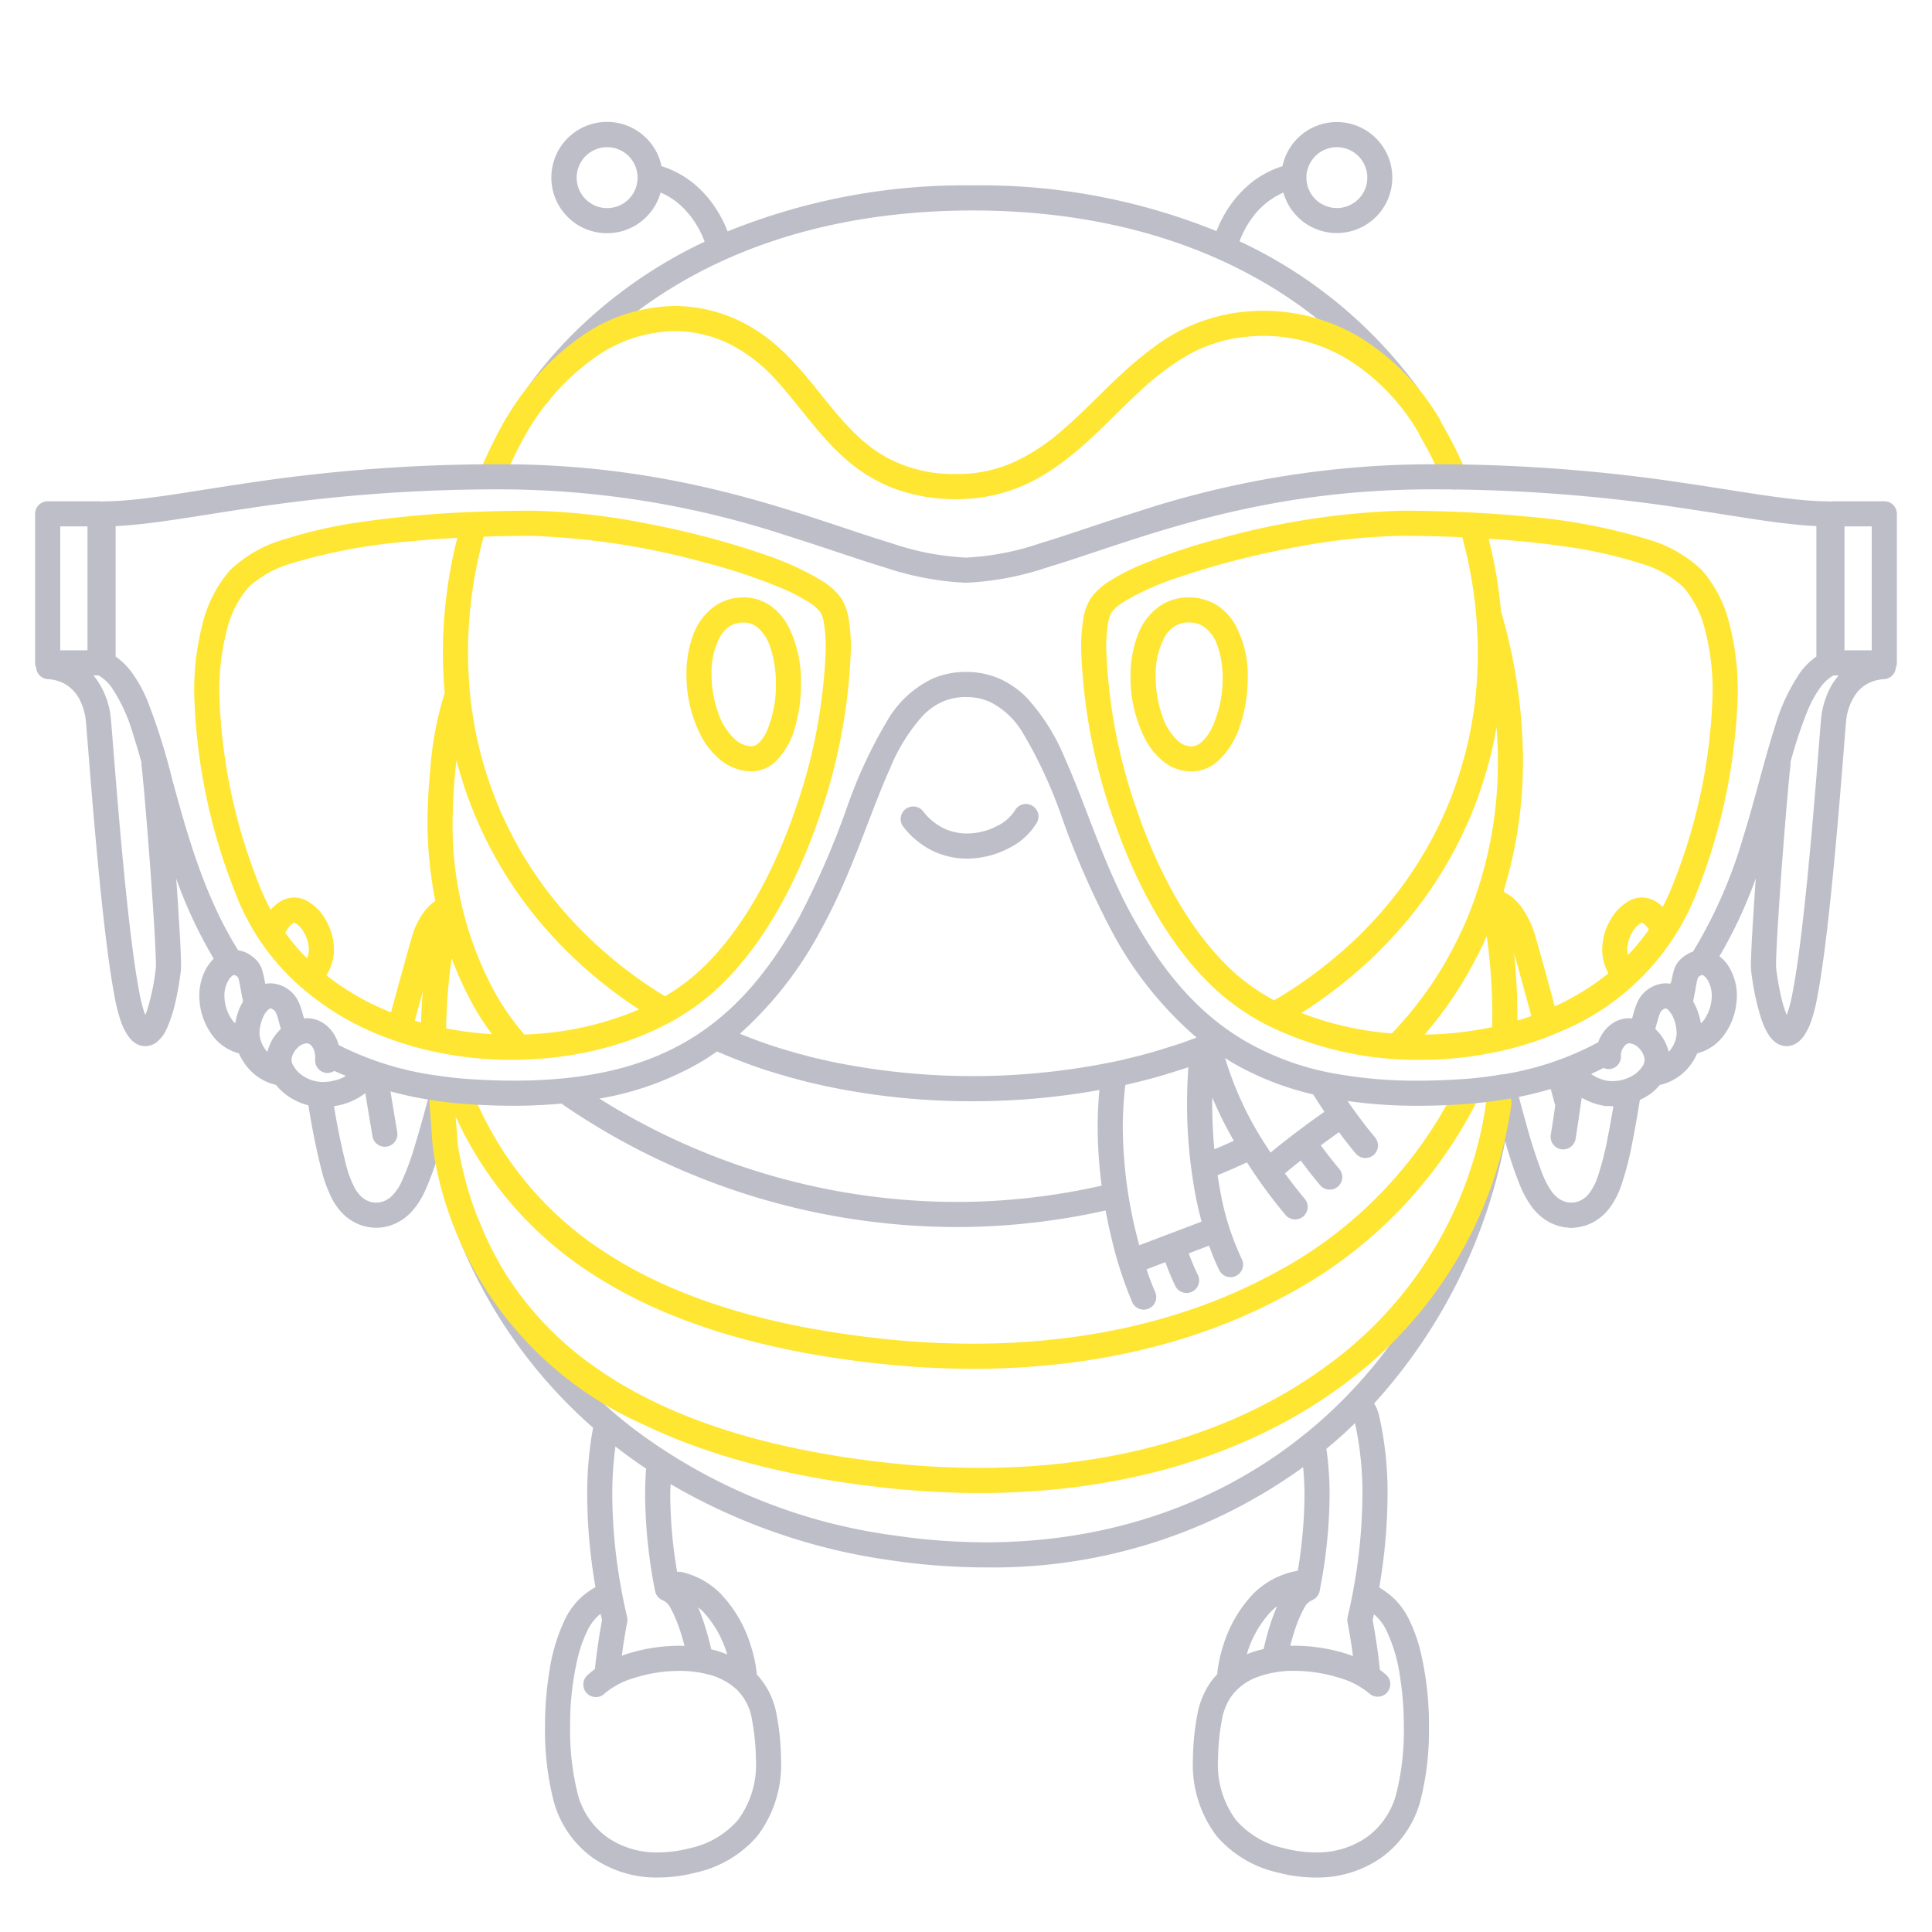 <svg xmlns="http://www.w3.org/2000/svg" width="200" height="200" fill="none"><path fill="#BEBEC9" d="m37.034 126.698-.003-.002h-.002l.005.002ZM46.16 111.891a1.31 1.31 0 0 0-.985.13 1.301 1.301 0 0 0-.605.79c-.608 2.275-1.15 4.249-1.653 5.876-.356 1.234-.8 2.44-1.329 3.61a5.327 5.327 0 0 1-.955 1.443 2.532 2.532 0 0 1-.958.627 2.187 2.187 0 0 1-.733.129h-.013a2.202 2.202 0 0 1-.85-.18l-.005-.002a2.383 2.383 0 0 1-.631-.406 3.484 3.484 0 0 1-.735-.953 11.297 11.297 0 0 1-.901-2.438 71.382 71.382 0 0 1-1.393-7.059 1.303 1.303 0 0 0-1.489-1.079 1.3 1.3 0 0 0-1.079 1.488c.36 2.467.844 4.914 1.452 7.332l.002.007a13.768 13.768 0 0 0 1.125 2.994l.011.02a6.11 6.11 0 0 0 1.27 1.623l.011.01c.392.348.836.633 1.316.843a4.762 4.762 0 0 0 1.896.4h.013a4.787 4.787 0 0 0 1.624-.286l.006-.002a5.175 5.175 0 0 0 1.912-1.241l.018-.02a7.913 7.913 0 0 0 1.415-2.093l.01-.02a29.157 29.157 0 0 0 1.474-3.976v-.003c.52-1.688 1.07-3.687 1.68-5.973a1.299 1.299 0 0 0-.92-1.591ZM161.037 126.811l-.001-.001h-.001l.002.001Z"/><path fill="#BEBEC9" d="M162.66 124.496a2.207 2.207 0 0 1-.737-.129l-.002-.001a2.387 2.387 0 0 1-.568-.298 3.184 3.184 0 0 1-.723-.724 8.119 8.119 0 0 1-.917-1.714 50.091 50.091 0 0 1-1.719-5.292l.001.002c-.3-1.063-.616-2.228-.952-3.485a1.266 1.266 0 0 0-.436-.643 1.294 1.294 0 0 0-2.157-.585 1.3 1.3 0 0 0-.383.792 62.074 62.074 0 0 1-.284 2.223l.001-.004c-1.922 13.026-7.91 24.27-16.871 32.264-8.965 7.992-20.905 12.753-34.853 12.757a64.86 64.86 0 0 1-9.461-.708 57.378 57.378 0 0 1-27.23-11.216 49.152 49.152 0 0 1-15.726-21.207 1.303 1.303 0 0 0-1.677-.739 1.3 1.3 0 0 0-.75 1.673A51.726 51.726 0 0 0 61.396 147.8a37.608 37.608 0 0 0-.61 6.967v.001c.019 3.205.307 6.403.86 9.56-.052.014-.101.031-.15.052a9.458 9.458 0 0 0-1.077.753h-.001a7.515 7.515 0 0 0-1.931 2.505 18.619 18.619 0 0 0-1.586 5.181 35.636 35.636 0 0 0-.484 5.964c-.036 2.562.26 5.118.881 7.604a10.659 10.659 0 0 0 4.021 5.899 11.569 11.569 0 0 0 6.823 2.075 15.584 15.584 0 0 0 3.903-.515 11.694 11.694 0 0 0 6.365-3.794 12.18 12.18 0 0 0 2.442-7.92 25.787 25.787 0 0 0-.452-4.595v-.003.002a8.14 8.14 0 0 0-2.077-4.218c0-.037.016-.07.013-.107v-.001a14.13 14.13 0 0 0-.614-2.85 13.538 13.538 0 0 0-3.133-5.392l-.004-.005a8.313 8.313 0 0 0-3.989-2.219 1.285 1.285 0 0 0-.498-.019 48.443 48.443 0 0 1-.713-7.899V154.724c0-.363.027-.724.038-1.088a62.067 62.067 0 0 0 22.798 7.888 67.67 67.67 0 0 0 9.841.735 54.711 54.711 0 0 0 32.84-10.382c.084.956.137 1.923.137 2.893a48.772 48.772 0 0 1-.692 7.836 8.519 8.519 0 0 0-4.588 2.36 13.516 13.516 0 0 0-3.137 5.397 14.114 14.114 0 0 0-.61 2.852c-.002.029.01.054.01.083a7.504 7.504 0 0 0-.711.859 8.468 8.468 0 0 0-1.368 3.376 25.816 25.816 0 0 0-.451 4.591 12.208 12.208 0 0 0 2.441 7.928 11.7 11.7 0 0 0 6.368 3.798 15.6 15.6 0 0 0 3.894.512 11.575 11.575 0 0 0 6.827-2.076 10.66 10.66 0 0 0 4.026-5.902c.621-2.482.916-5.035.88-7.593a33.096 33.096 0 0 0-.876-7.833 16.023 16.023 0 0 0-1.195-3.317 7.53 7.53 0 0 0-1.931-2.505c-.367-.29-.75-.559-1.147-.805.552-3.157.84-6.355.859-9.56v-.001a35.936 35.936 0 0 0-.893-8.314 4.225 4.225 0 0 0-.494-1.171 55.97 55.97 0 0 0 13.557-27.154 44.732 44.732 0 0 0 1.506 4.5l.005.01c.315.795.724 1.548 1.219 2.245l.011.016c.362.493.799.926 1.296 1.284l.009.006a4.97 4.97 0 0 0 1.182.618 4.767 4.767 0 0 0 1.626.286 1.3 1.3 0 0 0 0-2.6h-.001Zm-84.82 53.501V178c.26 1.362.398 2.745.41 4.132a9.598 9.598 0 0 1-1.859 6.281 9.123 9.123 0 0 1-4.997 2.916 12.993 12.993 0 0 1-3.253.432 8.969 8.969 0 0 1-5.305-1.586 8.048 8.048 0 0 1-3.035-4.487 27.205 27.205 0 0 1-.785-6.905 30.468 30.468 0 0 1 .797-7.194c.228-.958.56-1.888.99-2.773a4.98 4.98 0 0 1 1.239-1.653v-.001c.046-.036.09-.06.136-.094.052.238.1.451.144.641-.11.591-.251 1.403-.397 2.384v.001c-.12.814-.24 1.733-.342 2.698a7.141 7.141 0 0 0-.774.628l-.03.03-.02.02a1.298 1.298 0 0 0 1.85 1.824v.001a8.274 8.274 0 0 1 3.06-1.598 15.578 15.578 0 0 1 4.645-.727 11.59 11.59 0 0 1 2.943.355l.007.001a6.665 6.665 0 0 1 2.987 1.564 5.481 5.481 0 0 1 1.589 3.107Zm-5.107-11.207a10.976 10.976 0 0 1 2.51 4.355l.036.124a10.888 10.888 0 0 0-1.362-.459c-.095-.025-.192-.042-.288-.065a29 29 0 0 0-.825-2.955v-.002a19.865 19.865 0 0 0-.54-1.408c.163.127.32.264.47.41Zm-2.388 1.844c.188.549.357 1.142.516 1.751-.183-.006-.365-.015-.547-.015-1.845.005-3.68.292-5.438.851-.176.057-.337.124-.507.186.043-.318.085-.639.128-.933v.001c.162-1.09.322-1.983.43-2.555.034-.18.03-.366-.013-.544a54.481 54.481 0 0 1-.686-3.357 55.107 55.107 0 0 1-.844-9.251 37.057 37.057 0 0 1 .327-5.032c.02.016.038.033.059.049a52.768 52.768 0 0 0 3.133 2.263c-.006.035-.026.064-.028.1-.063.859-.09 1.722-.09 2.576v.055l-.001.047a52.82 52.82 0 0 0 1.03 9.876 1.3 1.3 0 0 0 .747.937c.328.142.602.386.782.695.405.734.741 1.504 1.002 2.3Zm63.732-.006c.261-.794.596-1.562 1.001-2.293.18-.31.455-.554.784-.697a1.31 1.31 0 0 0 .487-.376c.129-.163.218-.354.259-.558.077-.388.156-.805.236-1.265.507-2.863.772-5.762.794-8.669a33.505 33.505 0 0 0-.331-4.789c.45-.375.9-.749 1.336-1.139a47.545 47.545 0 0 0 1.625-1.517 33.76 33.76 0 0 1 .769 7.445 55.063 55.063 0 0 1-.843 9.25 55.18 55.18 0 0 1-.685 3.356 1.296 1.296 0 0 0-.014.544c.108.571.267 1.464.43 2.556v-.003c.045.305.089.637.133.967-.196-.072-.384-.149-.588-.216a18.252 18.252 0 0 0-5.473-.858c-.145.001-.29.008-.435.011.16-.608.329-1.199.515-1.749Zm-4.936 2.392a10.863 10.863 0 0 1 2.473-4.233c.184-.181.381-.348.589-.5a19.78 19.78 0 0 0-.586 1.5l-.003.008a30.373 30.373 0 0 0-.807 2.911c-.593.133-1.173.315-1.736.543.024-.077.044-.151.07-.229Zm13.159-3.855a4.998 4.998 0 0 1 1.238 1.654 16.137 16.137 0 0 1 1.343 4.448c.303 1.826.452 3.673.446 5.524a27.136 27.136 0 0 1-.784 6.894 8.046 8.046 0 0 1-3.039 4.49 8.98 8.98 0 0 1-5.311 1.587 13.014 13.014 0 0 1-3.244-.43 9.108 9.108 0 0 1-4.998-2.918 9.618 9.618 0 0 1-1.86-6.29c.013-1.385.15-2.766.409-4.126a5.86 5.86 0 0 1 .941-2.352 5.74 5.74 0 0 1 2.705-2.033 10.75 10.75 0 0 1 3.851-.647c1.588.007 3.165.254 4.679.734a8.278 8.278 0 0 1 3.073 1.608 1.301 1.301 0 0 0 1.807-1.87c-.223-.207-.46-.4-.709-.577a64.845 64.845 0 0 0-.35-2.767v-.003a73.29 73.29 0 0 0-.397-2.382l.134-.589c.02.016.045.028.066.045ZM73.916 170.809l.003.001.003.001-.006-.002Z"/><path fill="#FFE632" d="m44.433 113.775.363 4.93.015.122a37.23 37.23 0 0 0 21.83 28.65c7.013 3.384 15.395 5.475 24.866 6.523 3.285.367 6.589.553 9.895.557 14.975 0 27.835-3.988 37.421-11.031a43.516 43.516 0 0 0 17.633-29.182 1.306 1.306 0 0 0-.243-.964 1.303 1.303 0 0 0-.854-.511 1.307 1.307 0 0 0-.964.243 1.295 1.295 0 0 0-.511.853 40.894 40.894 0 0 1-16.6 27.466c-9.063 6.66-21.364 10.525-35.882 10.526a87.406 87.406 0 0 1-9.61-.542c-12.353-1.362-22.631-4.543-30.189-9.888a33.786 33.786 0 0 1-9.285-9.707 36.49 36.49 0 0 1-4.943-13.427l-1.282.217 1.296-.096-.363-4.93a1.305 1.305 0 0 0-.447-.888 1.302 1.302 0 0 0-1.433-.177 1.296 1.296 0 0 0-.712 1.256Z"/><path fill="#FFE632" d="M150.499 112.972a43.91 43.91 0 0 1-18.892 18.987c-8.472 4.554-18.951 7.139-30.878 7.139a87.502 87.502 0 0 1-9.127-.486c-12.65-1.324-21.983-4.45-28.809-8.869a35.446 35.446 0 0 1-13.928-16.813 1.298 1.298 0 0 0-1.696-.711 1.297 1.297 0 0 0-.711 1.695 38.07 38.07 0 0 0 14.922 18.012c7.271 4.704 17.019 7.918 29.952 9.272 3.121.33 6.258.497 9.397.5 12.301 0 23.21-2.666 32.109-7.449a46.515 46.515 0 0 0 19.987-20.116 1.302 1.302 0 0 0-.582-1.744 1.298 1.298 0 0 0-1.744.583Z"/><path fill="#BEBEC9" d="M146.814 40.185a48.1 48.1 0 0 0-18.5-15.208c.3-.804.702-1.567 1.198-2.269a7.965 7.965 0 0 1 3.342-2.773 5.745 5.745 0 1 0-.092-2.731 9.996 9.996 0 0 0-3.144 1.642 11.677 11.677 0 0 0-3.066 3.722c-.234.44-.441.893-.62 1.358a64.955 64.955 0 0 0-25.222-4.738 65.325 65.325 0 0 0-25.39 4.768 12.636 12.636 0 0 0-1.306-2.514 11.302 11.302 0 0 0-2.258-2.49 9.987 9.987 0 0 0-3.278-1.75 5.762 5.762 0 1 0-.091 2.73 7.404 7.404 0 0 1 1.734 1.041 9.16 9.16 0 0 1 2.292 2.855c.185.35.349.712.49 1.083l.038.11a48.845 48.845 0 0 0-13.518 9.435l-.004.005c-.057.059-.167.159-.303.303a44.835 44.835 0 0 0-4.51 5.324 1.3 1.3 0 1 0 2.11 1.519 42.202 42.202 0 0 1 4.25-5.016l.038-.04c.042-.048.122-.121.258-.256l-.005.004c8.828-8.783 22.077-14.506 39.454-14.511 20.667.01 35.498 8.195 43.996 19.922a1.3 1.3 0 0 0 2.107-1.525Zm-8.423-24.947a3.15 3.15 0 0 1 3.091 3.768 3.153 3.153 0 0 1-6.244-.616 3.156 3.156 0 0 1 3.153-3.152Zm-75.54 6.305a3.153 3.153 0 1 1-.001-6.306 3.153 3.153 0 0 1 0 6.306Z"/><path fill="#FFE632" d="M151.787 48.868a44.749 44.749 0 0 0-2.561-5.076c-.008-.013-.02-.02-.028-.031a1.277 1.277 0 0 0-.083-.233 24.496 24.496 0 0 0-8.158-8.494 19.354 19.354 0 0 0-10.152-2.861c-1.036 0-2.07.08-3.094.236a18.753 18.753 0 0 0-8.405 3.63c-3.542 2.607-6.339 5.956-9.404 8.555a20.64 20.64 0 0 1-4.867 3.21 14.217 14.217 0 0 1-5.965 1.264 14.601 14.601 0 0 1-7.276-1.707c-2.832-1.555-4.839-4.066-6.984-6.743-2.144-2.658-4.435-5.485-7.986-7.266a15.528 15.528 0 0 0-6.98-1.674 17.199 17.199 0 0 0-9.632 3.116 27.085 27.085 0 0 0-7.711 8.337c-.025.033-.06.053-.082.09-.088.147-.168.303-.254.452-.036.062-.075.12-.112.182-.009.015-.008.033-.016.048a52.687 52.687 0 0 0-2.381 4.943 1.301 1.301 0 0 0 2.39 1.023 48.863 48.863 0 0 1 2.356-4.87 24.845 24.845 0 0 1 7.264-8.05 14.6 14.6 0 0 1 8.179-2.671c2.021.005 4.013.485 5.816 1.4a16.831 16.831 0 0 1 4.98 4.008c2.194 2.43 4.111 5.368 6.843 7.783a16.37 16.37 0 0 0 4.856 3.017 18.136 18.136 0 0 0 6.73 1.182 17.046 17.046 0 0 0 9.004-2.528c3.777-2.277 6.644-5.59 9.673-8.399a28.586 28.586 0 0 1 4.736-3.7 15.24 15.24 0 0 1 5.618-2.061 18.003 18.003 0 0 1 2.704-.207 16.75 16.75 0 0 1 8.8 2.482 21.906 21.906 0 0 1 7.28 7.61c.007.01.017.016.024.026.018.075.043.147.075.217h-.001a41.9 41.9 0 0 1 2.412 4.78 1.302 1.302 0 0 0 1.704.682 1.3 1.3 0 0 0 .688-1.702ZM27.86 102.639a7.687 7.687 0 0 1-.505-.572 1.292 1.292 0 0 0-.866-.492 1.292 1.292 0 0 0-.96.266 1.296 1.296 0 0 0-.452 1.374c.046.164.124.318.23.453.22.281.45.532.674.767a1.294 1.294 0 0 0 1.41.314 1.288 1.288 0 0 0 .719-.687 1.3 1.3 0 0 0-.25-1.423ZM169.203 105.393c-.154.13-.341.271-.547.433a1.316 1.316 0 0 0-.487.868 1.292 1.292 0 0 0 .27.958 1.29 1.29 0 0 0 1.373.447c.165-.046.318-.124.452-.23.175-.138.386-.296.613-.487a1.297 1.297 0 0 0 .156-1.829 1.298 1.298 0 0 0-1.829-.16h-.001ZM173.215 101.378c-.295.369-.605.736-.93 1.089a1.301 1.301 0 0 0 1.913 1.761c.374-.406.723-.82 1.05-1.23a1.301 1.301 0 0 0-1.163-2.097 1.298 1.298 0 0 0-.87.477ZM45.901 69.71V69.7v.011ZM79.813 62.741a4.862 4.862 0 0 0-2.853-.897l-.229.005c-.938.03-1.85.315-2.638.826a6.27 6.27 0 0 0-2.354 3.102 11.467 11.467 0 0 0-.678 4.033 13.771 13.771 0 0 0 1.552 6.447 7.872 7.872 0 0 0 2 2.439 5.28 5.28 0 0 0 2.956 1.153l.216.006a3.692 3.692 0 0 0 2.483-1 7.706 7.706 0 0 0 2.017-3.523 15.91 15.91 0 0 0 .635-4.53c.05-2.03-.382-4.043-1.26-5.875a6.168 6.168 0 0 0-1.847-2.186Zm-.393 12.853a4.019 4.019 0 0 1-.89 1.327 1.085 1.085 0 0 1-.745.334l-.058-.002a2.668 2.668 0 0 1-1.51-.604 6.348 6.348 0 0 1-1.844-2.79 11.85 11.85 0 0 1-.712-4.049 7.87 7.87 0 0 1 .884-3.9c.237-.422.569-.785.969-1.058a2.543 2.543 0 0 1 1.324-.405l.122-.003a2.24 2.24 0 0 1 1.349.418 4.45 4.45 0 0 1 1.464 2.25c.378 1.193.563 2.439.547 3.69a12.167 12.167 0 0 1-.9 4.791ZM39.969 107.403l-.003-.001h-.001l.004.001Z"/><path fill="#FFE632" d="M87.87 64.166a5.77 5.77 0 0 0-.78-2.234 6.893 6.893 0 0 0-2.032-1.827 29.719 29.719 0 0 0-5.88-2.685 86.57 86.57 0 0 0-12.188-3.214A67.352 67.352 0 0 0 55 52.868c-1.857 0-3.912.039-6.055.129h-.025c-3.816.145-7.62.485-11.401 1.02-2.73.37-5.422.973-8.048 1.803a13.477 13.477 0 0 0-5.635 3.185 13.098 13.098 0 0 0-2.81 5.357 27.332 27.332 0 0 0-.922 7.432 60.056 60.056 0 0 0 4.2 20.489 24.468 24.468 0 0 0 6.31 9.417 28.559 28.559 0 0 0 9.353 5.702 34.041 34.041 0 0 0 4.782 1.424c2.7.594 5.456.892 8.22.889 7.824-.008 15.473-2.33 20.655-6.816v-.001c5.129-4.473 8.691-11.184 11.03-17.87a58.567 58.567 0 0 0 3.429-17.877c.011-.999-.06-1.998-.214-2.985ZM57.14 96.864l.01.01a46.802 46.802 0 0 0 9.008 7.622 32.904 32.904 0 0 1-11.875 2.596 26.084 26.084 0 0 1-2.96-4.179 36.21 36.21 0 0 1-4.47-17.983 64.244 64.244 0 0 1 .4-6.228 42.615 42.615 0 0 0 1.47 4.58c.003.007.002.015.005.022a42.887 42.887 0 0 0 8.393 13.54l.019.02Zm-13.548 8.979c-.218-.06-.438-.114-.653-.179.264-.979.538-1.989.821-3.023a60.19 60.19 0 0 0-.168 3.202Zm3.163-6.64a35.928 35.928 0 0 0 2.302 4.984 27.228 27.228 0 0 0 1.876 2.869 35.34 35.34 0 0 1-4.752-.601c.041-2.427.233-4.849.574-7.252Zm-24.05-27.41a24.774 24.774 0 0 1 .82-6.718 10.55 10.55 0 0 1 2.22-4.306h.002a11.138 11.138 0 0 1 4.55-2.483 57.368 57.368 0 0 1 11.964-2.228 119.27 119.27 0 0 1 5.08-.382 48.198 48.198 0 0 0-1.49 11.829v.252c0 .656.02 1.305.051 1.948.02.5.052.99.092 1.487v.01l.001.011c.013.19.032.361.049.537-.01.023-.03.039-.037.063a35.268 35.268 0 0 0-1.471 7.888 66.418 66.418 0 0 0-.283 5.23 42.547 42.547 0 0 0 .812 8.331 3.816 3.816 0 0 0-.272.194 5.824 5.824 0 0 0-1.361 1.653 8.102 8.102 0 0 0-.766 1.78 567.556 567.556 0 0 0-2.186 7.906 26.41 26.41 0 0 1-6.692-3.829c.51-.799.781-1.726.782-2.674a6.178 6.178 0 0 0-.867-3.091 4.995 4.995 0 0 0-2.105-2.038 2.706 2.706 0 0 0-1.136-.256 2.875 2.875 0 0 0-1.64.542c-.294.21-.561.454-.796.728a22.285 22.285 0 0 1-1.287-2.806 57.526 57.526 0 0 1-4.035-19.577Zm6.822 24.767c.119-.221.258-.43.416-.625a1.84 1.84 0 0 1 .383-.364l.111-.058.025-.006.047.016c.403.237.733.581.952.994a3.6 3.6 0 0 1 .509 1.775c0 .315-.061.628-.18.92a22.02 22.02 0 0 1-2.264-2.652ZM82.2 84.172c-2.234 6.42-5.677 12.77-10.282 16.765a20.528 20.528 0 0 1-3.076 2.193 44.536 44.536 0 0 1-9.788-8.025l-.015-.016a40.282 40.282 0 0 1-7.882-12.711c-.002-.006 0-.013-.003-.019a39.786 39.786 0 0 1-2.233-8.436l-.001-.023c-.027-.202-.058-.364-.072-.469v-.003l-.02-.14v-.005a34.401 34.401 0 0 1-.164-1.417c-.03-.302-.059-.576-.076-.843l-.001-.021a33.266 33.266 0 0 1-.087-1.406v-.01a38.099 38.099 0 0 1-.049-1.829v-.247c.006-4.039.55-8.059 1.617-11.954 1.737-.06 3.405-.088 4.933-.088a77.624 77.624 0 0 1 17.986 2.772c2.726.699 5.398 1.593 7.996 2.676.925.389 1.818.849 2.671 1.377.49.28.923.65 1.277 1.09.2.38.326.793.375 1.219.129.844.188 1.696.177 2.55a56.123 56.123 0 0 1-3.283 17.02ZM23.834 59.006l.001-.001h-.001ZM125.934 62.625a5.563 5.563 0 0 0-5.68-.019 6.335 6.335 0 0 0-2.508 3.218 11.91 11.91 0 0 0-.714 4.222 14.025 14.025 0 0 0 1.481 6.396 7.386 7.386 0 0 0 1.914 2.38 4.678 4.678 0 0 0 2.878 1.04h.025c1-.013 1.962-.382 2.712-1.042a8.434 8.434 0 0 0 2.349-3.777c.516-1.564.778-3.202.775-4.849a11.055 11.055 0 0 0-1.31-5.551 5.837 5.837 0 0 0-1.922-2.018Zm-.463 12.697a4.725 4.725 0 0 1-1.104 1.51c-.281.265-.65.418-1.037.43h-.008a2.067 2.067 0 0 1-1.292-.487 5.97 5.97 0 0 1-1.715-2.68 12.237 12.237 0 0 1-.683-4.049 8.236 8.236 0 0 1 .943-4.124 3.191 3.191 0 0 1 1.042-1.101 2.692 2.692 0 0 1 1.454-.385 2.733 2.733 0 0 1 1.489.396 3.852 3.852 0 0 1 1.464 1.993 9.753 9.753 0 0 1 .542 3.369c.017 1.77-.357 3.52-1.095 5.128ZM161.547 106.776v.001l-.004.001.004-.002Z"/><path fill="#FFE632" d="M179.891 71.794a27.363 27.363 0 0 0-.919-7.431 13.12 13.12 0 0 0-2.806-5.357 13.476 13.476 0 0 0-5.636-3.186 59.738 59.738 0 0 0-12.537-2.35c-4.549-.444-9.18-.602-12.993-.602a79.97 79.97 0 0 0-18.656 2.86 61.148 61.148 0 0 0-8.363 2.803c-1.053.444-2.068.97-3.038 1.574a6.898 6.898 0 0 0-2.032 1.828l.001-.002a5.766 5.766 0 0 0-.781 2.235 18.205 18.205 0 0 0-.214 2.986 58.58 58.58 0 0 0 3.427 17.877c2.338 6.685 5.898 13.395 11.022 17.869l.001.001a24.237 24.237 0 0 0 4.995 3.315l.001.001a35.145 35.145 0 0 0 15.647 3.498c2.779.003 5.55-.298 8.263-.897l-.002.001a33.336 33.336 0 0 0 6.275-2.04 25.56 25.56 0 0 0 14.142-14.495l-.001.001a59.96 59.96 0 0 0 4.204-20.49Zm-51.818 29.143c-4.601-3.995-8.042-10.344-10.274-16.764a56.123 56.123 0 0 1-3.282-17.02c-.011-.854.049-1.707.177-2.55.049-.426.176-.84.375-1.22h.001c.354-.44.787-.81 1.277-1.09a27.403 27.403 0 0 1 5.345-2.422A84.078 84.078 0 0 1 133.5 56.76a64.927 64.927 0 0 1 11.5-1.292c1.945 0 4.114.044 6.369.145.721 2.62 1.201 5.3 1.436 8.006.015.19.032.332.038.423v.012c.089 1.191.138 2.378.138 3.583a42.928 42.928 0 0 1-.291 5.018l.001-.007a45.454 45.454 0 0 1-.234 1.639c-.079.479-.157.94-.248 1.37l-.006.029c-.087.461-.183.913-.289 1.364v.001a31.67 31.67 0 0 1-.508 1.93l-.007.026a40.344 40.344 0 0 1-1.115 3.362l-.003.017a40.575 40.575 0 0 1-8.824 13.696l-.001.001c-.31.32-.61.63-.91.92h.001a46.723 46.723 0 0 1-8.645 6.549 21.259 21.259 0 0 1-3.829-2.615Zm26.394 5.388a35.539 35.539 0 0 1-6.988.776 41.604 41.604 0 0 0 4.085-5.66l-.001.002a47.332 47.332 0 0 0 2.349-4.53 60.57 60.57 0 0 1 .573 8.327c0 .361-.012.723-.018 1.085Zm-2.498-11.471a41.748 41.748 0 0 1-1.745 3.664c-.26.487-.484.886-.642 1.162l-.184.317-.062.104-.001.002a39.174 39.174 0 0 1-5.251 6.879 32.765 32.765 0 0 1-9.355-2.118 48.88 48.88 0 0 0 7.625-5.992h.001c.341-.33.66-.661.969-.98l-.002.001a43.177 43.177 0 0 0 9.391-14.588c.003-.006.002-.013.004-.02a43.135 43.135 0 0 0 1.178-3.552l.003-.01.004-.015a34.01 34.01 0 0 0 .544-2.064c.112-.479.213-.959.306-1.447l.002-.01.004-.018h-.001c.066-.31.114-.608.166-.909.08 1.118.137 2.265.137 3.462a42.243 42.243 0 0 1-3.091 16.132Zm5.109 10.797c.001-.137.007-.274.007-.411a63.44 63.44 0 0 0-.355-6.595 513.6 513.6 0 0 1 1.792 6.531c-.476.17-.957.328-1.444.475Zm11.451-6.787a2.69 2.69 0 0 1-.07-.572 3.604 3.604 0 0 1 .509-1.775c.219-.413.549-.757.953-.994l.047-.016.028.008c.103.045.196.11.275.19.159.155.3.328.421.516a21.821 21.821 0 0 1-2.163 2.643Zm4.724-7.493-.001.002a22.158 22.158 0 0 1-1.132 2.508 4.109 4.109 0 0 0-.513-.432 2.874 2.874 0 0 0-1.639-.542 2.707 2.707 0 0 0-1.137.256 4.997 4.997 0 0 0-2.105 2.038 6.185 6.185 0 0 0-.867 3.09 5.004 5.004 0 0 0 .646 2.464 25.852 25.852 0 0 1-5.559 3.423 484.003 484.003 0 0 0-2.01-7.289 10.017 10.017 0 0 0-1.332-2.838 5.473 5.473 0 0 0-1.172-1.26 3.48 3.48 0 0 0-.683-.396 1.178 1.178 0 0 0-.084-.196 45.692 45.692 0 0 0 1.995-13.477 55.58 55.58 0 0 0-2.278-15.443 47.534 47.534 0 0 0-1.28-7.512c2.688.177 5.423.439 7.999.821 2.578.349 5.122.917 7.603 1.698a11.135 11.135 0 0 1 4.55 2.483 10.576 10.576 0 0 1 2.217 4.305c.579 2.192.855 4.453.82 6.72a57.428 57.428 0 0 1-4.038 19.577Z"/><path fill="#BEBEC9" d="M106.827 83.386a1.302 1.302 0 0 0-1.765.514 4.477 4.477 0 0 1-1.82 1.594c-.965.51-2.039.78-3.13.788a5.552 5.552 0 0 1-2.366-.512 6.016 6.016 0 0 1-2.187-1.786 1.3 1.3 0 1 0-2.045 1.606 8.625 8.625 0 0 0 3.132 2.535 8.157 8.157 0 0 0 3.466.757 9.406 9.406 0 0 0 4.343-1.088 6.962 6.962 0 0 0 2.886-2.642 1.299 1.299 0 0 0-.514-1.765ZM181.283 100.526l-.001-.006-.001-.006.002.012ZM127.563 109.999h-.001l-.001-.001.002.001Z"/><path fill="#BEBEC9" d="M195.984 52.274a1.308 1.308 0 0 0-.919-.381h-5.422a.405.405 0 0 1-.313.005c-3.718.006-8.465-.938-15.038-1.906a173.292 173.292 0 0 0-26.132-1.934 97.914 97.914 0 0 0-30.349 4.894c-3.889 1.218-7.268 2.429-10.228 3.32a27.793 27.793 0 0 1-7.588 1.45 27.785 27.785 0 0 1-7.583-1.45c-8.894-2.675-21.473-8.22-40.572-8.214-8.748-.016-17.485.63-26.136 1.934-6.572.968-11.316 1.912-15.034 1.906a1.257 1.257 0 0 0-.145.029 1.25 1.25 0 0 0-.17-.034h-5.42a1.3 1.3 0 0 0-1.3 1.3v15.425c.001.177.039.352.11.513a1.283 1.283 0 0 0 1.182 1.171c.634.03 1.251.204 1.807.509.677.4 1.22.994 1.555 1.705.329.674.532 1.401.601 2.147.151 1.612.63 8.26 1.278 15.024.325 3.385.692 6.806 1.085 9.67.197 1.433.4 2.726.61 3.816.155.902.383 1.789.683 2.653.202.577.493 1.12.862 1.608.184.232.406.43.658.586.295.18.634.277.98.279.442-.006.869-.161 1.212-.44a3.842 3.842 0 0 0 1.023-1.412c.39-.889.688-1.815.89-2.764.237-1.046.42-2.103.546-3.168v-.007c.02-.195.027-.392.024-.59 0-.795-.067-2.212-.173-4.01a429.337 429.337 0 0 0-.327-4.95 47.128 47.128 0 0 0 3.884 8.283c-.416.41-.75.895-.986 1.43a5.861 5.861 0 0 0-.495 2.794V103.478h.001a6.926 6.926 0 0 0 1.358 3.729 5.039 5.039 0 0 0 2.732 1.839 5.957 5.957 0 0 0 1.15 1.739 5.397 5.397 0 0 0 2.684 1.524 6.028 6.028 0 0 0 1.727 1.458c.95.546 2.026.835 3.122.842.3 0 .599-.023.895-.069.041-.013.082-.028.122-.045.058.007.117.01.176.008a6.834 6.834 0 0 0 3.205-1.339v-.001c.28 1.707.627 3.791.742 4.468a1.304 1.304 0 0 0 1.5 1.063 1.305 1.305 0 0 0 1.064-1.5c-.108-.633-.43-2.563-.7-4.214 1.511.413 3.047.731 4.599.952v.001h.007l.01.002c1.203.185 2.446.309 3.74.39 1.537.096 3.014.143 4.433.143a54.347 54.347 0 0 0 4.924-.226c.017.013.026.033.044.046a72.293 72.293 0 0 0 41.538 12.733 70.865 70.865 0 0 0 14.736-1.714c.185 1.003.389 1.959.603 2.846a41.165 41.165 0 0 0 2.14 6.624 1.3 1.3 0 1 0 2.372-1.063 27.148 27.148 0 0 1-.877-2.313l1.952-.74a22.89 22.89 0 0 0 1.027 2.466 1.283 1.283 0 0 0 .752.654 1.304 1.304 0 0 0 1.395-.382 1.303 1.303 0 0 0 .178-1.436 20.055 20.055 0 0 1-.935-2.218l2.104-.797c.301.869.654 1.719 1.055 2.546a1.302 1.302 0 0 0 1.745.581 1.3 1.3 0 0 0 .581-1.744 27.781 27.781 0 0 1-2.204-6.93 43.986 43.986 0 0 1-.295-1.745 72.567 72.567 0 0 0 3.039-1.327l.017.027a53.033 53.033 0 0 0 3.963 5.405 1.3 1.3 0 1 0 1.968-1.698l-.016-.019a46.117 46.117 0 0 1-2.001-2.577 57.361 57.361 0 0 1 1.64-1.333 45.386 45.386 0 0 0 1.992 2.544 1.3 1.3 0 1 0 1.968-1.698l-.041-.049a44.852 44.852 0 0 1-1.846-2.368l.111-.083c.7-.514 1.313-.952 1.75-1.261l.02-.014c1.026 1.378 1.738 2.204 1.754 2.223a1.3 1.3 0 1 0 1.969-1.698l-.019-.023c-.166-.193-1.363-1.619-2.818-3.731 2.416.337 4.852.502 7.29.494 1.421 0 2.9-.048 4.435-.145h.003a43.686 43.686 0 0 0 4.048-.432v.001l.008-.002h.005v-.001a37.798 37.798 0 0 0 5.247-1.161c.153.572.304 1.13.449 1.657.004.013.014.023.018.036a206.661 206.661 0 0 1-.461 3.041 1.292 1.292 0 0 0 .221.97 1.298 1.298 0 0 0 2.342-.532c.093-.544.298-1.924.507-3.35l.134-.912c.767.441 1.61.734 2.486.863.088.005.176.001.262-.012.145.009.29.027.433.027.032 0 .063-.007.095-.008a106.225 106.225 0 0 1-.596 3.288v-.001a30.33 30.33 0 0 1-1.011 3.969 6.1 6.1 0 0 1-.874 1.737 2.573 2.573 0 0 1-1.017.814 2.202 2.202 0 0 1-.847.179h-.007a1.308 1.308 0 0 0-1.204.798 1.31 1.31 0 0 0-.004.995 1.293 1.293 0 0 0 .701.707c.158.066.327.1.497.1h.017a4.773 4.773 0 0 0 1.898-.4l.007-.003a5.207 5.207 0 0 0 2.009-1.591l.018-.022a8.672 8.672 0 0 0 1.251-2.43l.006-.016a32.665 32.665 0 0 0 1.109-4.323v-.001c.257-1.28.516-2.754.786-4.443a6.443 6.443 0 0 0 1.201-.708c.316-.249.604-.532.859-.843a5.415 5.415 0 0 0 2.723-1.529 5.986 5.986 0 0 0 1.154-1.74 5.02 5.02 0 0 0 2.738-1.841 6.94 6.94 0 0 0 1.355-3.74 5.712 5.712 0 0 0-.875-3.488 4.108 4.108 0 0 0-.917-.985 47.694 47.694 0 0 0 3.765-8.067 403.36 403.36 0 0 0-.33 4.983c-.106 1.797-.173 3.214-.174 4.01-.003.201.006.402.026.601.179 1.593.501 3.166.963 4.701.195.656.472 1.285.824 1.872.18.291.407.55.671.766.343.279.77.434 1.212.44.346-.002.685-.099.98-.279.369-.236.679-.554.905-.93.247-.399.453-.822.615-1.263h.001c.299-.865.528-1.752.682-2.654.733-3.802 1.401-10.176 1.93-16.009.528-5.82.912-11.094 1.043-12.5a5.82 5.82 0 0 1 1.007-2.815 3.665 3.665 0 0 1 1.15-1.038 4.152 4.152 0 0 1 1.807-.509 1.285 1.285 0 0 0 1.182-1.17c.072-.163.109-.337.11-.514V53.193a1.308 1.308 0 0 0-.38-.92ZM6.234 67.318V54.493h2.822v12.825H6.235Zm9.904 32.818-.003.061v.013a24.22 24.22 0 0 1-.858 4.216c-.075.238-.154.45-.232.641-.024-.058-.048-.108-.073-.174a14.704 14.704 0 0 1-.556-2.213c-.694-3.584-1.37-9.959-1.893-15.75-.526-5.805-.906-11.03-1.044-12.508a8.378 8.378 0 0 0-1.499-4.11 6.639 6.639 0 0 0-.318-.394h.527c.532.303.991.718 1.347 1.217 1 1.504 1.758 3.156 2.246 4.896.292.895.577 1.866.865 2.888a1.252 1.252 0 0 0-.013.146c.23 2.013.61 6.539.928 10.897.16 2.181.306 4.325.41 6.1.106 1.77.17 3.194.17 3.857l-.004.217Zm8.61 4.363a6.888 6.888 0 0 0-.394 1.436 3.215 3.215 0 0 1-.291-.314 4.357 4.357 0 0 1-.825-2.33l-.001-.014-.008-.216a3.15 3.15 0 0 1 .465-1.661c.096-.156.221-.292.37-.401a.313.313 0 0 1 .174-.07l.129.037c.102.058.195.129.278.211.035.093.063.188.084.284.122.483.237 1.304.437 2.205-.16.268-.3.546-.419.833Zm2.934 4.393a3.15 3.15 0 0 1-.801-1.678v-.005a2.349 2.349 0 0 1-.017-.287c.013-.661.187-1.31.505-1.89.11-.208.26-.393.438-.546.127-.094.166-.09.192-.093.027.003.153 0 .45.251.147.235.253.493.314.763.093.309.19.693.312 1.115a4.702 4.702 0 0 0-1.393 2.37Zm6.534 3.041a1.102 1.102 0 0 0-.124.046 1.175 1.175 0 0 0-.178-.008c-.164.025-.33.038-.496.038a3.818 3.818 0 0 1-2.341-.845 2.968 2.968 0 0 1-.544-.582 1.293 1.293 0 0 0-.165-.243 1.38 1.38 0 0 1-.19-.642l.015-.163v-.003c.097-.426.324-.812.649-1.103.24-.243.559-.393.9-.423a.543.543 0 0 1 .273.067 1 1 0 0 1 .335.327c.108.167.184.353.222.548.04.181.059.366.059.551l-.004.126-.001.021.002.001a1.298 1.298 0 0 0 1.15 1.423c.29.026.582-.048.825-.21.387.188.804.35 1.207.525a4.413 4.413 0 0 1-1.595.549Zm65.473 12.488a69.653 69.653 0 0 1-37.642-10.696 31.14 31.14 0 0 0 10.787-3.955c.477-.29.931-.607 1.386-.923a60.742 60.742 0 0 0 5.165 1.966l.055.017.174.048c.51.161 1.037.325 1.585.476v.001l.007.001.052.016v-.001c.344.11.7.212 1.064.296v.001l.096.025.146.042.03.009c.409.109.831.223 1.276.329l.017.004.274.06c.462.113.923.213 1.372.311l.005.001a72.558 72.558 0 0 0 15.172 1.549 73.486 73.486 0 0 0 13.1-1.162 40.558 40.558 0 0 0-.179 3.796c.004 2.042.142 4.08.413 6.103a68.2 68.2 0 0 1-14.355 1.686Zm16.365-14.672a72.355 72.355 0 0 1-29.972.157c-.46-.1-.907-.197-1.331-.301l-.03-.007-.257-.057c-.39-.092-.782-.197-1.186-.306l-.153-.045-.047-.013-.12-.03-.028-.006c-.305-.07-.619-.159-.93-.26l-.058-.018a42.607 42.607 0 0 1-1.582-.475l-.04-.012-.142-.04a59.81 59.81 0 0 1-3.585-1.318 39.004 39.004 0 0 0 8.445-10.86v-.002c3.159-5.727 4.994-11.953 7.099-16.603a18.633 18.633 0 0 1 3.412-5.487 6.614 6.614 0 0 1 2.002-1.416 5.92 5.92 0 0 1 2.44-.492l.009-.002.01.002c.839-.01 1.67.157 2.439.492a8.207 8.207 0 0 1 3.356 3.089 47.265 47.265 0 0 1 4.194 9.084 89.3 89.3 0 0 0 4.963 11.334 38.234 38.234 0 0 0 8.903 11.25c-.47.178-.942.355-1.424.523l-.027.01a8.309 8.309 0 0 1-.414.138l-.05.016c-.222.08-.436.149-.657.208l-.074.022a52.328 52.328 0 0 1-4.606 1.288l-.032.008c-.193.051-.362.095-.505.125l-.022.004Zm1.883 19.157a50.21 50.21 0 0 1-.354-1.365 46.966 46.966 0 0 1-1.352-10.909c.005-1.444.094-2.887.265-4.321.036-.008.073-.013.108-.021l.009-.002.013-.002v-.001c.215-.046.408-.096.581-.142l.012-.003.02-.004v-.001a54.602 54.602 0 0 0 4.802-1.344v-.001c.254-.07.499-.148.738-.233v.001c.069-.022.16-.054.238-.08a57.136 57.136 0 0 0-.133 3.646c-.011 3.28.292 6.554.906 9.777.175.893.38 1.739.598 2.561l-6.451 2.444Zm7.772-9.929a51.716 51.716 0 0 1-.225-4.853c0-.169.011-.343.012-.512a39.832 39.832 0 0 0 2.231 4.479 68.97 68.97 0 0 1-2.018.886Zm5.822.337c-.143-.217-.285-.429-.429-.656a34.826 34.826 0 0 1-4.281-9.135c.249.156.486.327.741.476a30.192 30.192 0 0 0 8.377 3.291c.395.635.787 1.237 1.166 1.795-1.157.816-3.526 2.524-5.575 4.229h.001Zm38.521-8.963a3.05 3.05 0 0 1-1.195 1.081 4.116 4.116 0 0 1-2.433.455h-.007a4.208 4.208 0 0 1-1.707-.712 30.46 30.46 0 0 0 1.296-.626c.224.107.475.145.72.109a1.294 1.294 0 0 0 1.063-1.449l.009-.001-.001-.025a1.4 1.4 0 0 1 .281-.784c.085-.134.199-.246.335-.327a.545.545 0 0 1 .274-.067c.34.03.659.179.899.422.325.292.552.678.648 1.104l.017.173a1.29 1.29 0 0 1-.199.647Zm3.498-3.14-.001.003a3.143 3.143 0 0 1-.804 1.676 4.699 4.699 0 0 0-1.393-2.369c.132-.462.236-.878.338-1.202.053-.183.121-.361.202-.533l.07-.12.018-.022c.298-.251.424-.248.45-.251.026.003.066-.001.192.093.293.269.515.606.647.982.187.462.287.955.297 1.454 0 .097-.005.193-.016.289Zm3.644-3.927-.001.006a4.368 4.368 0 0 1-.822 2.332c-.092.113-.191.22-.296.32a6.642 6.642 0 0 0-.758-2.2c-.014-.025-.035-.048-.05-.073.142-.641.235-1.236.325-1.706.04-.236.093-.47.159-.701l.029-.08c.265-.248.384-.249.411-.253.064.005.125.03.175.07.247.195.439.451.555.743.184.416.28.866.28 1.321l-.007.221Zm3.241-16.557a49.209 49.209 0 0 1-5.173 11.78 3.597 3.597 0 0 0-1.42.931c-.27.301-.466.66-.573 1.049a11.54 11.54 0 0 0-.299 1.363 2.72 2.72 0 0 0-.54-.057 3.309 3.309 0 0 0-2.163.894l-.009.008a3.02 3.02 0 0 0-.687.919 7.59 7.59 0 0 0-.498 1.394c-.041.145-.083.283-.123.426-.088-.007-.172-.029-.263-.029a3.152 3.152 0 0 0-1.514.382 3.587 3.587 0 0 0-1.234 1.134c-.207.302-.373.63-.493.976a31.22 31.22 0 0 1-10.558 3.425l-.013.002a41.015 41.015 0 0 1-3.82.406h.003a67.78 67.78 0 0 1-4.272.14 46.893 46.893 0 0 1-8.364-.691 28.469 28.469 0 0 1-9.543-3.421l-.002-.002c-4.813-2.822-8.444-7.081-11.64-12.857-2.995-5.403-4.805-11.512-7.007-16.414a21.006 21.006 0 0 0-3.94-6.256 9.188 9.188 0 0 0-2.789-1.956 8.525 8.525 0 0 0-3.491-.715l-.01.002-.01-.002a8.527 8.527 0 0 0-3.491.715 10.774 10.774 0 0 0-4.459 4.008 49.226 49.226 0 0 0-4.47 9.61 87.422 87.422 0 0 1-4.807 11.007c-3.119 5.629-6.65 9.828-11.282 12.652-4.635 2.82-10.445 4.315-18.27 4.318-1.362 0-2.786-.046-4.27-.138a39.159 39.159 0 0 1-3.522-.367l-.017-.002a31.86 31.86 0 0 1-10.345-3.182 4.017 4.017 0 0 0-.569-1.258 3.587 3.587 0 0 0-1.233-1.134 3.15 3.15 0 0 0-1.514-.382c-.093 0-.18.023-.271.03-.08-.293-.16-.589-.25-.886a6.085 6.085 0 0 0-.36-.931 3.026 3.026 0 0 0-.688-.923l-.01-.009a3.313 3.313 0 0 0-2.163-.893c-.182.001-.363.02-.541.057l-.068-.37a9.23 9.23 0 0 0-.232-.99 2.623 2.623 0 0 0-.558-1.04l-.012-.012a3.847 3.847 0 0 0-1.084-.81 2.927 2.927 0 0 0-.845-.25c-3.553-5.65-5.355-12.276-6.904-17.976a63.848 63.848 0 0 0-2.494-7.867 14.105 14.105 0 0 0-1.651-2.968 7.22 7.22 0 0 0-1.64-1.604V54.46c3.842-.175 8.27-1.042 14.111-1.896a170.643 170.643 0 0 1 25.759-1.906 95.278 95.278 0 0 1 29.567 4.776c3.83 1.199 7.199 2.406 10.254 3.328 2.655.895 5.42 1.42 8.218 1.56.011 0 .02.006.031.006l.085-.003c.029 0 .057.003.085.003.011 0 .02-.006.031-.006a30.501 30.501 0 0 0 8.222-1.56c9.153-2.764 21.208-8.098 39.827-8.104 8.621-.016 17.23.621 25.755 1.906 5.842.854 10.273 1.721 14.115 1.896v13.503a7.215 7.215 0 0 0-1.639 1.603 19.502 19.502 0 0 0-2.646 5.652c-1.088 3.336-2.015 7.359-3.31 11.51Zm8.95-15.376a8.78 8.78 0 0 0-.866 3.07c-.157 1.687-.631 8.28-1.277 15.018-.322 3.365-.687 6.76-1.072 9.564a70.468 70.468 0 0 1-.588 3.677 14.776 14.776 0 0 1-.556 2.213c-.024.064-.048.116-.071.173a13.473 13.473 0 0 1-.614-2.054 28.361 28.361 0 0 1-.478-2.807l-.001-.011v-.002a4.376 4.376 0 0 1-.006-.273c0-.663.064-2.086.169-3.857.315-5.322.994-13.97 1.339-16.997a1.185 1.185 0 0 0-.014-.158 45.59 45.59 0 0 1 1.779-5.353c.347-.857.795-1.669 1.335-2.42a4.204 4.204 0 0 1 1.348-1.216h.529a7.061 7.061 0 0 0-.956 1.433Zm4.379-4.033h-2.821V54.493h2.821v12.825Z"/></svg>